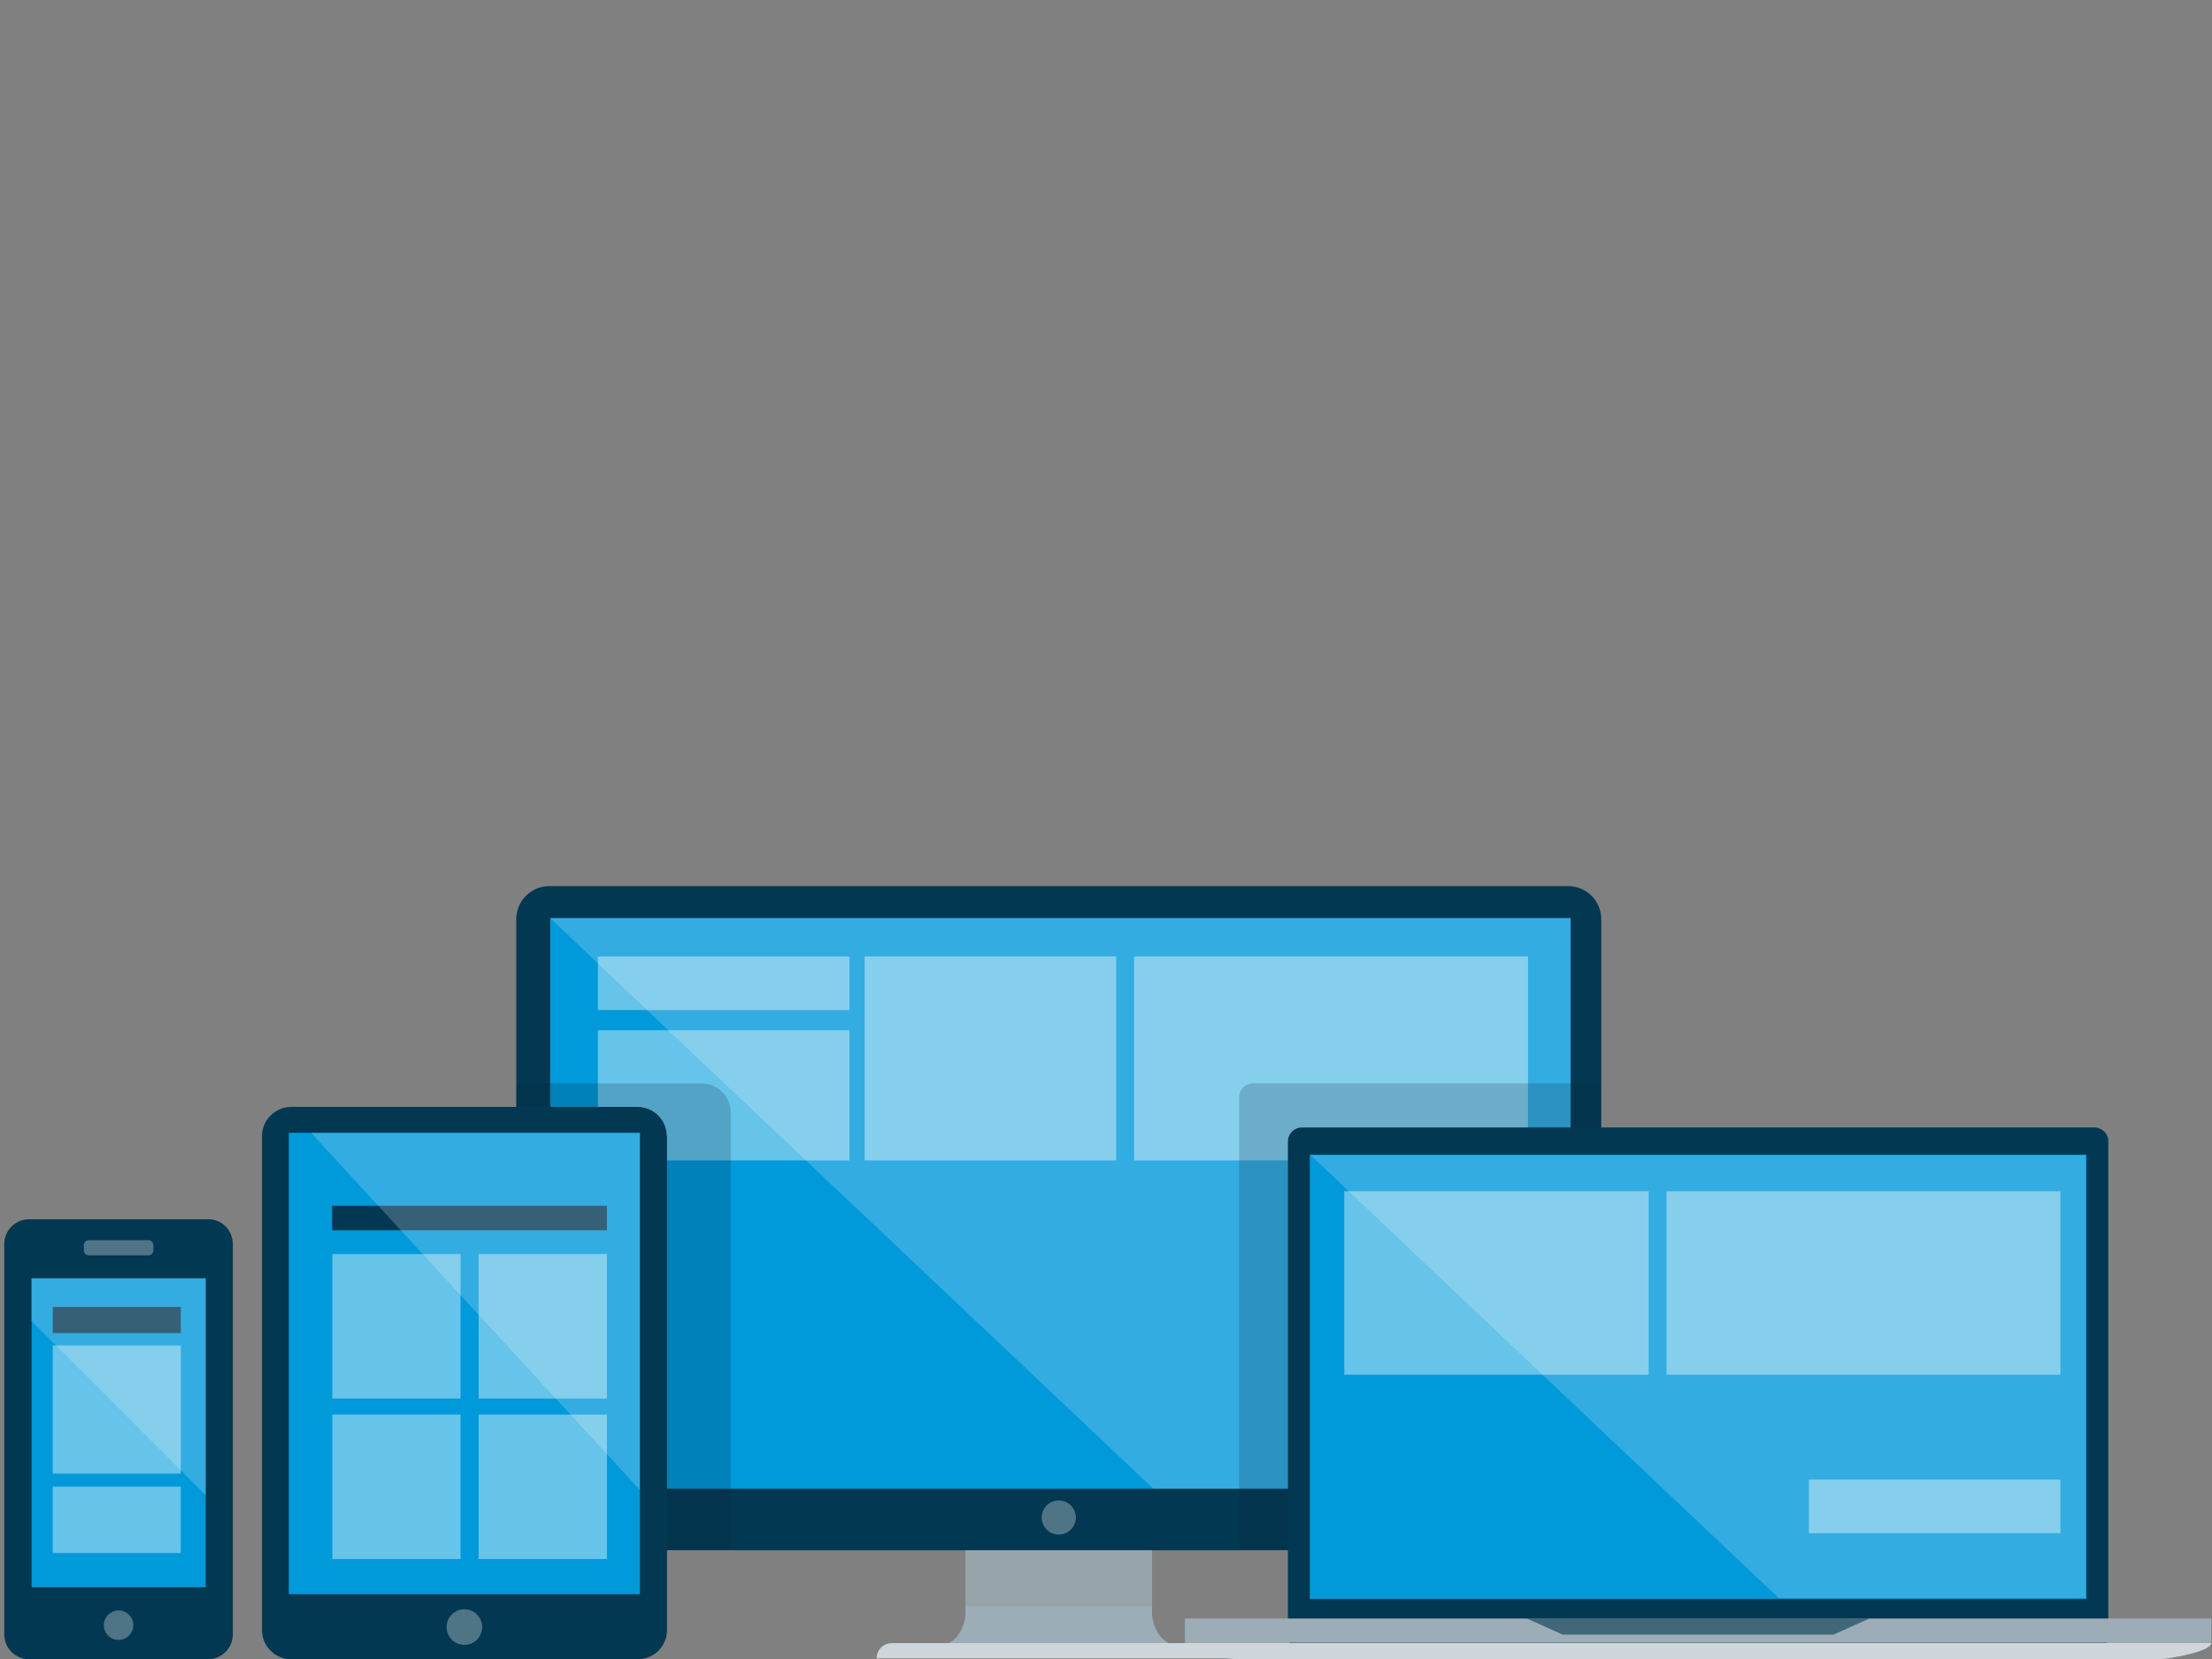 <?xml version="1.0" encoding="UTF-8"?>
<svg width="440px" height="330px" viewBox="0 0 440 330" version="1.1" xmlns="http://www.w3.org/2000/svg" xmlns:xlink="http://www.w3.org/1999/xlink">
    <rect x="0" y="0" width="440" height="330" fill="#808080" stroke="none"/>
    <title>Graphic elements / Icons / Rich icons / devices-web</title>
    <g id="Graphic-elements-/-Icons-/-Rich-icons-/-devices-web" stroke="none" stroke-width="1" fill="none" fill-rule="evenodd">
        <g id="Devices" transform="translate(0, 176)" fill-rule="nonzero">
            <path d="M229.152,145.23 L229.152,124.851 L192.049,124.851 L192.049,145.24 C191.941,146.336 191.627,147.402 191.123,148.382 C190.118,150.391 188.021,151.619 185.777,151.513 L235.425,151.513 C233.18,151.619 231.084,150.391 230.079,148.382 C229.568,147.401 229.254,146.331 229.152,145.23 Z" id="Path" fill="#9DADB7"></path>
            <path d="M242.312,150.849 L177.379,150.849 C175.711,150.849 174.359,152.201 174.359,153.869 L245.343,153.869 C245.343,153.068 245.023,152.3 244.457,151.735 C243.888,151.165 243.116,150.847 242.312,150.849 L242.312,150.849 Z" id="Path" fill="#CED6DB"></path>
            <g id="Group" opacity="0.5" transform="translate(191.304, 130.892)" fill="#8F9C9B">
                <polygon id="Path" style="mix-blend-mode: multiply;" points="0.735 0.654 19.292 0.654 37.858 0.654 37.858 6.645 37.858 12.626 19.292 12.626 0.735 12.626 0.735 6.645"></polygon>
            </g>
            <path d="M311.937,132.362 L109.265,132.362 C107.52,132.365 105.847,131.673 104.613,130.44 C103.379,129.206 102.687,127.532 102.69,125.788 L102.69,6.837 C102.696,3.208 105.636,0.267 109.265,0.262 L311.937,0.262 C315.566,0.267 318.506,3.208 318.512,6.837 L318.512,125.788 C318.514,127.532 317.823,129.206 316.589,130.44 C315.355,131.673 313.681,132.365 311.937,132.362 Z" id="Path" fill="#023852"></path>
            <polygon id="Path" fill="#0099DA" points="109.456 120.129 210.938 120.129 312.42 120.129 312.42 63.382 312.42 6.625 210.938 6.625 109.456 6.625 109.456 63.382"></polygon>
            <path d="M214.009,125.858 C214.009,124.236 212.864,122.839 211.273,122.521 C209.683,122.203 208.088,123.052 207.465,124.549 C206.841,126.047 207.36,127.776 208.706,128.682 C210.052,129.587 211.85,129.417 213.002,128.275 C213.645,127.634 214.007,126.765 214.009,125.858 Z" id="Path" fill="#4E7486"></path>
            <polygon id="Path" fill="#66C3E9" points="118.931 24.91 143.951 24.91 168.972 24.91 168.972 19.594 168.972 14.267 143.951 14.267 118.931 14.267 118.931 19.594"></polygon>
            <polygon id="Path" fill="#66C3E9" points="118.931 54.824 143.951 54.824 168.972 54.824 168.972 41.876 168.972 28.927 143.951 28.927 118.931 28.927 118.931 41.876"></polygon>
            <polygon id="Path" fill="#66C3E9" points="171.993 54.824 197.013 54.824 222.024 54.824 222.024 34.535 222.024 14.247 197.013 14.247 171.993 14.247 171.993 34.535"></polygon>
            <polygon id="Path" fill="#66C3E9" points="225.598 54.824 264.765 54.824 303.942 54.824 303.942 34.535 303.942 14.247 264.765 14.247 225.598 14.247 225.598 34.535"></polygon>
            <g id="Group" opacity="0.2" transform="translate(108.741, 6.041)" fill="#FFFFFF">
                <path d="M0.715,0.594 L15.818,14.942 L30.921,29.28 C45.883,43.423 60.848,57.562 75.817,71.699 L120.673,114.088 L203.679,114.088 L203.679,0.594 L0.715,0.594 Z" id="Path"></path>
            </g>
            <path d="M41.392,154.05 L5.8,154.05 C4.484,154.05 3.222,153.527 2.293,152.596 C1.364,151.665 0.843,150.402 0.846,149.086 L0.846,71.487 C0.843,70.172 1.364,68.909 2.293,67.978 C3.222,67.047 4.484,66.524 5.8,66.524 L41.392,66.524 C42.707,66.521 43.968,67.043 44.896,67.973 C45.809,68.915 46.318,70.176 46.316,71.487 L46.316,149.117 C46.299,151.831 44.106,154.028 41.392,154.05 Z" id="Path" fill="#023852"></path>
            <polygon id="Path" fill="#0099DA" points="40.909 139.713 23.601 139.713 6.283 139.713 6.283 108.993 6.283 78.274 23.601 78.274 40.909 78.274 40.909 108.993"></polygon>
            <path d="M26.531,147.264 C26.522,145.939 25.626,144.784 24.345,144.443 C23.065,144.103 21.714,144.662 21.049,145.808 C20.383,146.954 20.566,148.404 21.497,149.348 C22.647,150.491 24.504,150.491 25.655,149.348 C26.214,148.799 26.529,148.048 26.531,147.264 L26.531,147.264 Z" id="Path" fill="#4E7486"></path>
            <path d="M17.681,73.713 L29.511,73.713 C29.78,73.711 30.038,73.603 30.226,73.411 C30.412,73.223 30.517,72.97 30.518,72.706 L30.518,71.699 C30.518,71.143 30.067,70.692 29.511,70.692 L17.681,70.692 C17.124,70.692 16.674,71.143 16.674,71.699 L16.674,72.706 C16.675,72.97 16.78,73.223 16.966,73.411 C17.154,73.603 17.411,73.711 17.681,73.713 Z" id="Path" fill="#4E7486"></path>
            <polygon id="Path" fill="#023852" points="35.965 89.168 23.228 89.168 10.492 89.168 10.492 86.57 10.492 83.973 23.228 83.973 35.965 83.973 35.965 86.57"></polygon>
            <polygon id="Path" fill="#66C3E9" points="10.492 117.119 23.228 117.119 35.965 117.119 35.965 104.382 35.965 91.635 23.228 91.635 10.492 91.635 10.492 104.382"></polygon>
            <polygon id="Path" fill="#66C3E9" points="10.492 132.916 23.228 132.916 35.965 132.916 35.965 126.311 35.965 119.716 23.228 119.716 10.492 119.716 10.492 126.311"></polygon>
            <path d="M40.949,121.448 L40.949,78.274 L6.243,78.274 L6.243,86.731 C11.629,92.118 17.61,98.109 23.601,104.09 L40.949,121.448 Z" id="Path" fill="#FFFFFF" opacity="0.2"></path>
            <g id="Group" style="mix-blend-mode: multiply;" transform="translate(102.7, 39.268)" fill="#06233C" opacity="0.2">
                <path d="M215.781,0.222 L146.549,0.222 C146.179,0.222 145.812,0.297 145.472,0.443 C144.803,0.723 144.272,1.254 143.992,1.923 C143.849,2.264 143.777,2.631 143.78,3 L143.78,92.752 L215.781,92.752 L215.781,0.222 L215.781,0.222 Z" id="Path"></path>
                <path d="M36.841,0.222 L0.151,0.222 L0.151,92.752 L42.651,92.752 L42.651,6.041 C42.64,2.836 40.047,0.238 36.841,0.222 L36.841,0.222 Z" id="Path"></path>
            </g>
            <path d="M416.6,152.379 L258.956,152.379 C258.222,152.378 257.519,152.084 257.002,151.563 C256.749,151.309 256.548,151.008 256.408,150.677 C256.263,150.337 256.187,149.97 256.187,149.6 L256.187,51.038 C256.192,49.511 257.429,48.275 258.956,48.269 L416.6,48.269 C416.971,48.269 417.337,48.345 417.678,48.491 C418.009,48.63 418.309,48.832 418.564,49.085 C419.087,49.599 419.378,50.304 419.37,51.038 L419.37,149.6 C419.372,149.97 419.3,150.336 419.158,150.677 C418.878,151.346 418.346,151.878 417.678,152.157 C417.337,152.303 416.971,152.379 416.6,152.379 L416.6,152.379 Z" id="Path" fill="#023852"></path>
            <polygon id="Path" fill="#9DADB7" points="439.859 150.708 388.821 150.708 337.783 150.708 286.735 150.708 235.697 150.708 235.697 149.519 235.697 148.321 235.697 147.133 235.697 145.945 286.735 145.945 337.783 145.945 388.821 145.945 439.859 145.945 439.859 147.133 439.859 148.321 439.859 149.519"></polygon>
            <path d="M429.378,154.05 L246.178,154.05 C245.368,154.017 244.561,153.929 243.762,153.789 C242.695,153.617 241.446,153.376 240.248,153.074 C239.163,152.834 238.101,152.497 237.076,152.067 C236.241,151.664 235.697,151.231 235.697,150.768 L439.859,150.768 C439.859,151.231 439.315,151.664 438.48,152.067 C437.455,152.497 436.393,152.834 435.308,153.074 C434.11,153.376 432.861,153.617 431.794,153.789 C430.995,153.93 430.188,154.017 429.378,154.05 Z" id="Path" fill="#CED6DB"></path>
            <g id="Group" opacity="0.6" style="mix-blend-mode: multiply;" transform="translate(303.066, 144.989)" fill="#023852">
                <polygon id="Path" points="68.779 0.957 51.743 0.957 34.717 0.957 17.681 0.957 0.644 0.957 2.437 1.762 4.219 2.557 6.011 3.363 7.793 4.168 21.255 4.168 34.717 4.168 48.168 4.168 61.63 4.168 63.422 3.363 65.205 2.557 66.997 1.762"></polygon>
            </g>
            <polygon id="Path" fill="#0099DA" points="415.03 142.049 376.406 142.049 337.783 142.049 299.16 142.049 260.536 142.049 260.536 119.948 260.536 97.857 260.536 75.757 260.536 53.666 299.16 53.666 337.783 53.666 376.406 53.666 415.03 53.666 415.03 75.757 415.03 97.857 415.03 119.948"></polygon>
            <polygon id="Path" fill="#66C3E9" points="359.813 128.969 384.834 128.969 409.854 128.969 409.854 123.653 409.854 118.327 384.834 118.327 359.813 118.327 359.813 123.653"></polygon>
            <polygon id="Path" fill="#66C3E9" points="267.393 97.454 297.67 97.454 327.946 97.454 327.946 79.21 327.946 60.956 297.67 60.956 267.393 60.956 267.393 79.21"></polygon>
            <polygon id="Path" fill="#66C3E9" points="331.51 97.454 370.687 97.454 409.854 97.454 409.854 79.21 409.854 60.956 370.687 60.956 331.51 60.956 331.51 79.21"></polygon>
            <g id="Group" opacity="0.2" transform="translate(260.778, 53.364)" fill="#FFFFFF">
                <path d="M0,0.473 L11.75,11.609 C15.657,15.321 19.57,19.03 23.49,22.735 L58.267,55.649 L93.065,88.534 L154.101,88.534 L154.101,0.473 L0,0.473 Z" id="Path"></path>
            </g>
            <path d="M132.624,49.991 C132.613,46.787 130.019,44.192 126.815,44.181 L57.925,44.181 C54.721,44.192 52.126,46.787 52.115,49.991 L52.115,148.281 C52.137,151.474 54.732,154.05 57.925,154.05 L126.865,154.05 C128.406,154.05 129.883,153.438 130.973,152.349 C132.063,151.259 132.675,149.782 132.675,148.241 L132.675,49.991 L132.624,49.991 Z" id="Path" fill="#023852"></path>
            <path d="M95.914,147.627 C95.903,145.934 94.697,144.485 93.034,144.168 C91.371,143.85 89.716,144.754 89.083,146.324 C88.45,147.894 89.015,149.692 90.433,150.617 C91.851,151.542 93.725,151.335 94.907,150.124 C95.557,149.455 95.919,148.559 95.914,147.627 L95.914,147.627 Z" id="Path" fill="#4E7486"></path>
            <polygon id="Path" fill="#0099DA" points="127.288 141.112 92.37 141.112 57.452 141.112 57.452 95.229 57.452 49.336 92.37 49.336 127.288 49.336 127.288 95.229"></polygon>
            <polygon id="Path" fill="#66C3E9" points="120.723 102.197 107.966 102.197 95.209 102.197 95.209 87.819 95.209 73.451 107.966 73.451 120.723 73.451 120.723 87.819"></polygon>
            <polygon id="Path" fill="#66C3E9" points="91.615 102.197 78.858 102.197 66.101 102.197 66.101 87.819 66.101 73.451 78.858 73.451 91.615 73.451 91.615 87.819"></polygon>
            <polygon id="Path" fill="#66C3E9" points="120.723 134.124 107.966 134.124 95.209 134.124 95.209 119.746 95.209 105.378 107.966 105.378 120.723 105.378 120.723 119.746"></polygon>
            <polygon id="Path" fill="#66C3E9" points="91.615 134.124 78.858 134.124 66.101 134.124 66.101 119.746 66.101 105.378 78.858 105.378 91.615 105.378 91.615 119.746"></polygon>
            <polygon id="Path" fill="#023852" points="120.723 68.719 93.397 68.719 66.06 68.719 66.06 66.282 66.06 63.845 93.397 63.845 120.723 63.845 120.723 66.282"></polygon>
            <polygon id="Path" fill="#FFFFFF" opacity="0.2" points="127.288 93.447 127.288 106.909 127.288 120.381 94.585 84.859 61.872 49.336 94.585 49.336 127.288 49.336 127.288 71.387"></polygon>
        </g>
    </g>
</svg>